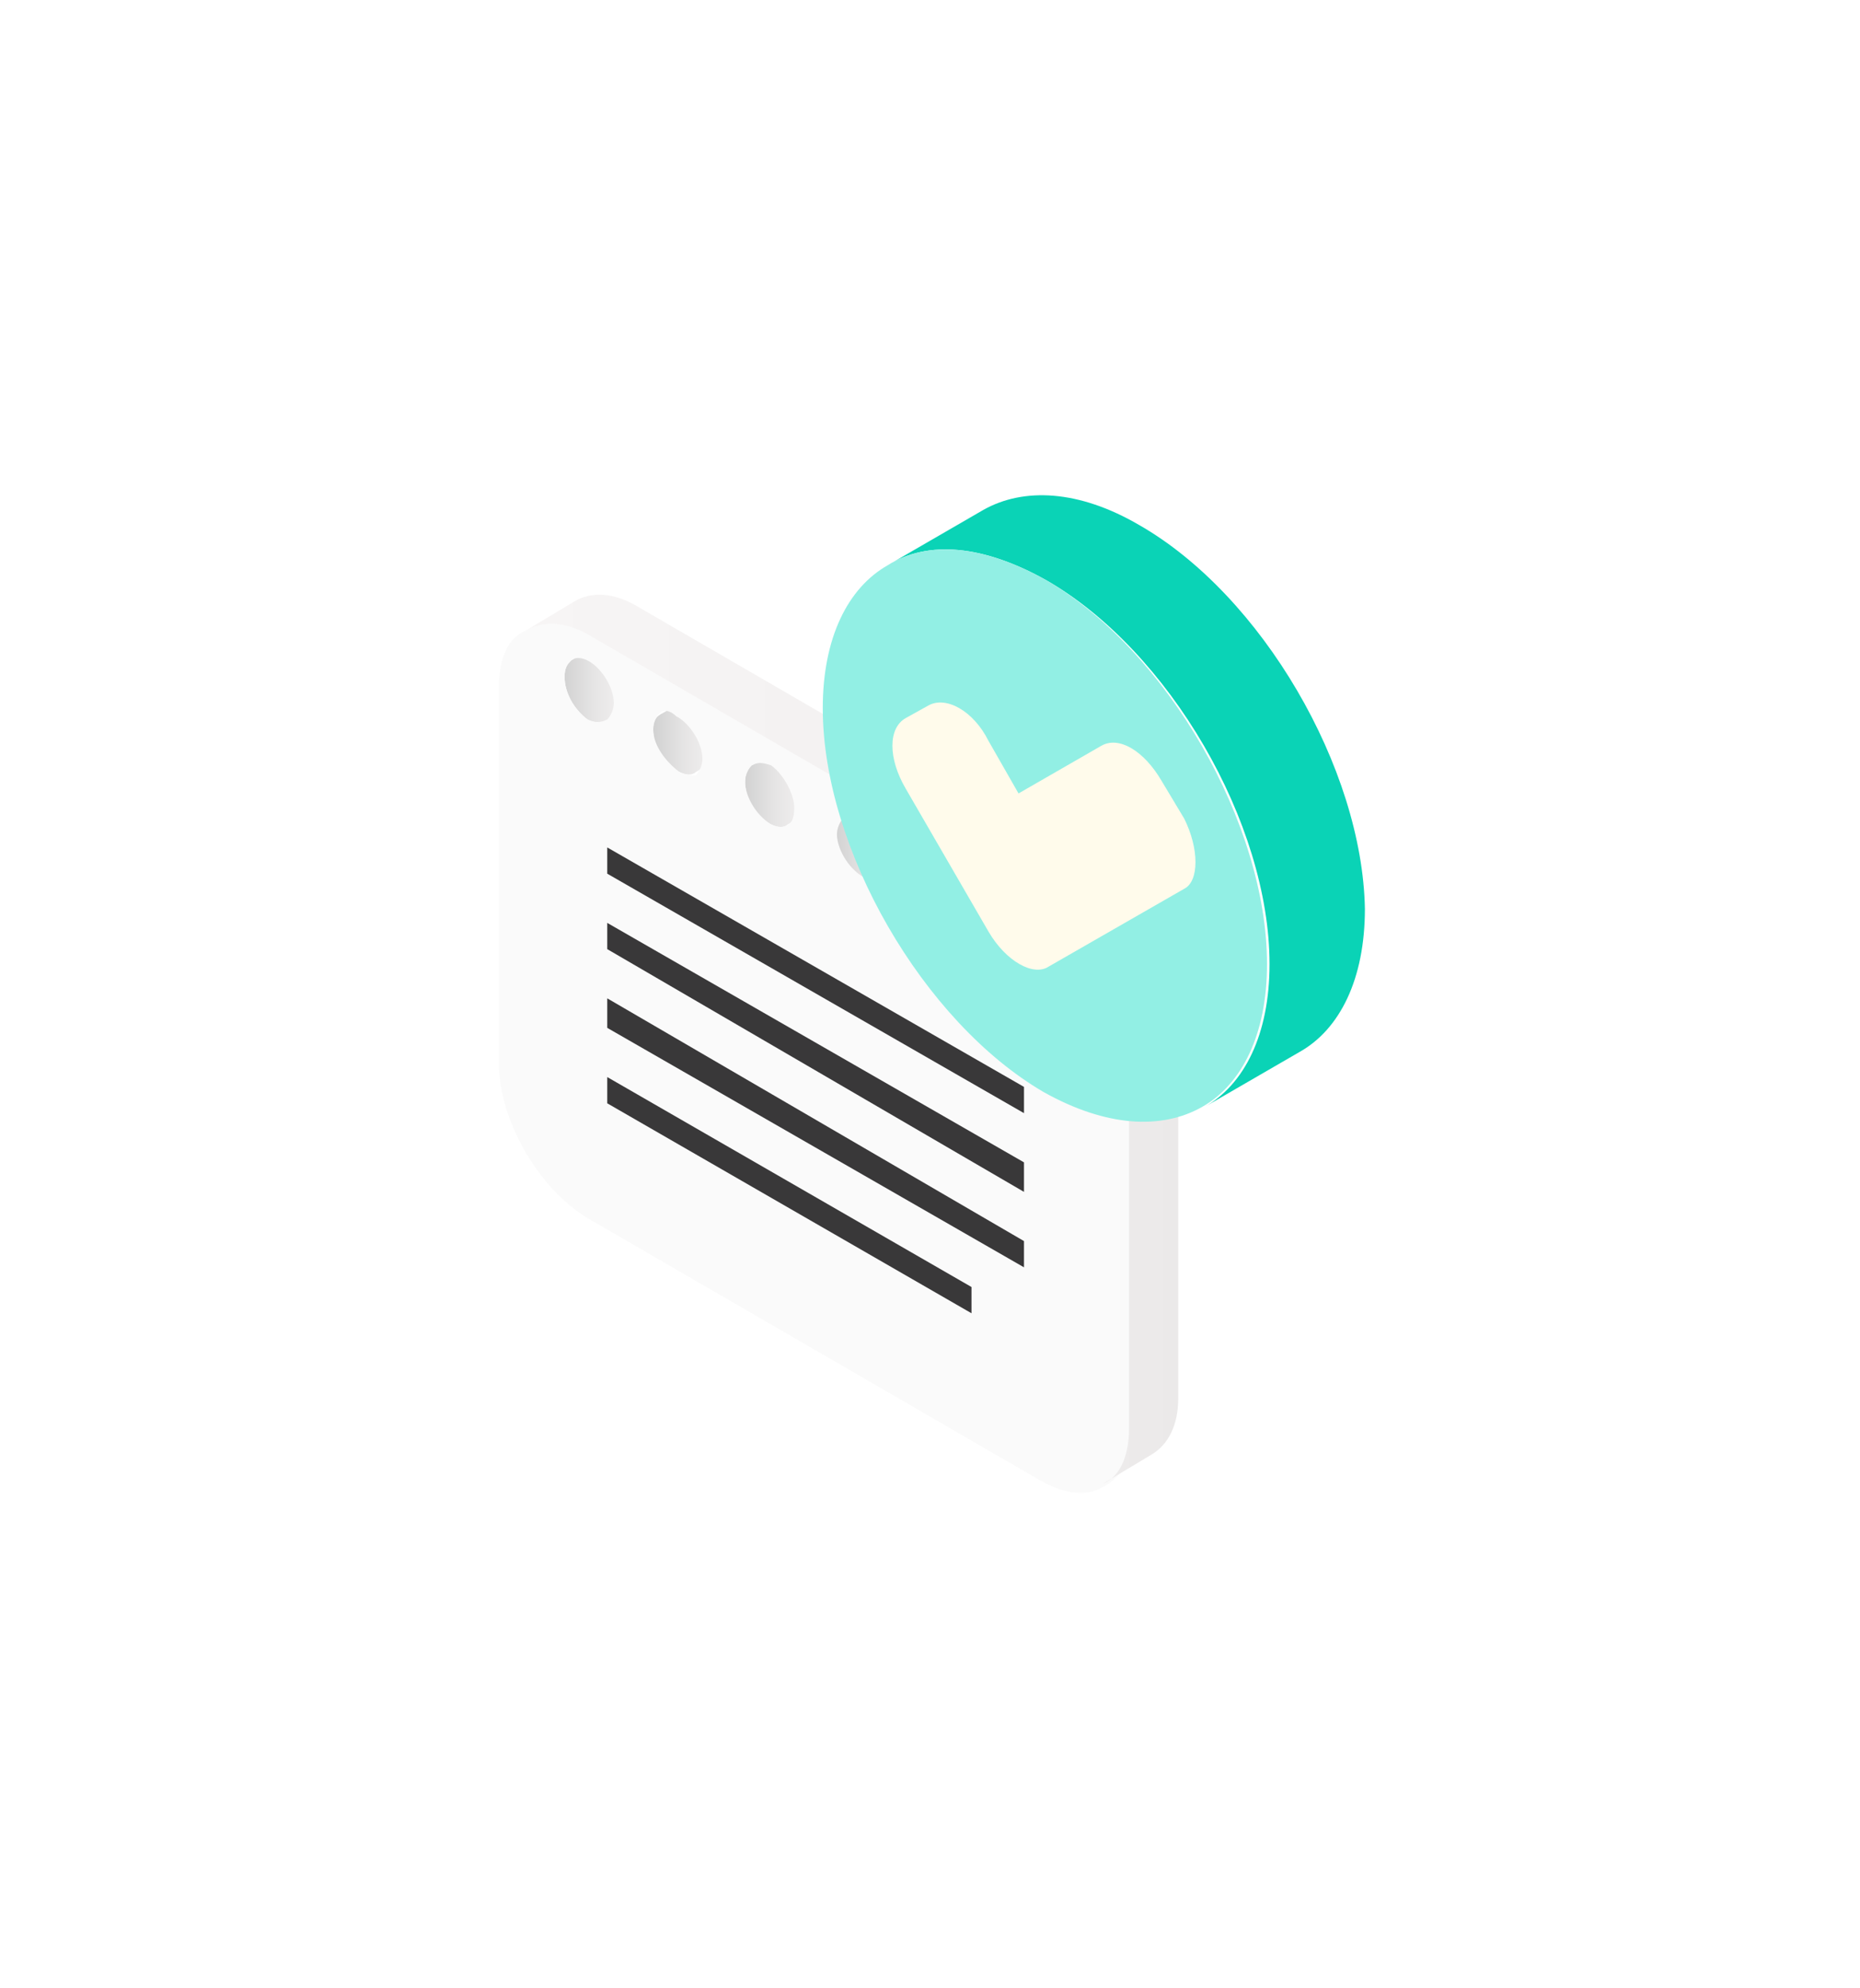 <svg width="263" height="281" viewBox="0 0 263 281" fill="none" xmlns="http://www.w3.org/2000/svg">
<g filter="url(#filter0_d)">
<path d="M154.534 130.617C152.678 129.69 150.822 126.908 150.822 124.59C150.822 123.662 151.286 122.735 151.75 122.271L144.79 126.444C144.326 126.908 143.862 127.372 143.862 128.763C143.862 131.081 145.254 133.863 147.574 134.79C148.502 135.254 149.43 135.254 149.894 135.254L156.854 131.081C156.39 131.081 155.462 131.081 154.534 130.617Z" fill="url(#paint0_linear)"/>
<path d="M141.543 123.199C139.687 121.808 137.831 119.49 137.831 117.172C137.831 116.244 138.295 115.317 138.759 114.854L131.799 119.026C131.335 119.026 130.871 119.954 130.871 121.345C130.871 123.663 132.263 126.445 134.583 127.372C135.511 127.836 136.439 127.836 136.903 127.836L143.863 123.663C143.399 123.663 142.471 123.663 141.543 123.199Z" fill="url(#paint1_linear)"/>
<path d="M128.552 115.78C126.696 114.853 124.84 112.071 124.84 109.753C124.84 108.826 125.304 107.898 125.768 107.435L118.808 111.607C118.344 112.071 117.88 112.535 117.88 113.926C117.88 116.244 119.272 119.026 121.592 119.953C122.52 120.417 123.448 120.417 123.912 120.417L130.872 116.244C130.408 116.244 129.48 116.244 128.552 115.78Z" fill="url(#paint2_linear)"/>
<path d="M116.024 108.361C114.168 107.434 112.312 104.652 112.312 102.334C112.312 101.407 112.776 100.479 113.24 100.016L106.28 104.188C105.816 104.652 105.352 105.116 105.352 106.507C105.352 108.825 106.744 111.607 109.064 112.534C109.992 112.998 110.92 112.998 111.384 112.534L118.344 108.361C117.88 108.825 116.952 108.825 116.024 108.361Z" fill="url(#paint3_linear)"/>
<path d="M103.033 100.944C101.177 100.017 99.785 97.235 99.785 94.917C99.785 93.99 100.249 93.062 100.713 92.599L93.753 96.771C92.825 97.235 92.361 97.699 92.361 99.09C92.361 101.408 93.753 104.19 96.073 105.117C97.001 105.581 97.929 105.581 98.393 105.117L105.353 100.944C104.889 101.408 103.961 101.408 103.033 100.944Z" fill="url(#paint4_linear)"/>
<path d="M90.04 93.525C88.184 92.598 86.792 89.816 86.792 87.498C86.792 86.571 87.256 85.643 87.72 85.18L80.76 89.353C80.296 89.816 79.832 90.28 79.832 91.671C79.832 93.989 81.224 96.307 83.08 97.698C84.008 98.162 84.936 98.162 85.4 98.162L92.824 93.989C91.896 93.989 91.432 93.989 90.04 93.525Z" fill="url(#paint5_linear)"/>
<path d="M160.103 198.309V144.527C160.103 136.645 154.535 126.908 147.575 122.735L83.544 85.644C79.832 83.789 76.584 83.789 74.264 85.18C71.945 86.107 70.552 88.889 70.552 93.062V146.381C70.552 154.263 76.12 164 83.08 168.173L147.111 205.264C150.359 207.119 153.607 207.582 155.927 206.191C158.711 204.8 160.103 202.019 160.103 198.309ZM79.832 91.671C79.832 90.28 80.296 89.816 80.76 89.353C81.224 88.889 82.152 88.889 83.08 89.353C84.936 90.28 86.792 93.062 86.792 95.38C86.792 96.307 86.328 97.235 85.864 97.698C84.936 98.162 84.008 98.162 83.08 97.698C81.224 96.307 79.832 93.989 79.832 91.671ZM92.36 99.089C92.36 98.162 92.824 97.235 93.288 96.771C93.752 96.307 94.68 96.307 95.608 97.235C97.464 98.162 99.32 100.944 99.32 103.262C99.32 104.189 98.856 105.117 98.392 105.58C97.928 105.58 97 105.58 96.072 105.117C94.216 103.726 92.36 101.408 92.36 99.089ZM105.352 106.508C105.352 105.58 105.816 104.653 106.28 104.189C107.208 103.726 107.672 103.726 109.064 104.189C110.92 105.58 112.312 108.362 112.312 110.217C112.312 111.608 111.848 112.535 111.384 112.535C110.92 112.999 109.992 112.999 109.064 112.535C106.744 111.144 105.352 108.362 105.352 106.508ZM118.344 113.926C118.344 112.999 118.808 112.071 119.272 111.608C119.736 111.144 120.664 111.144 121.592 112.071C123.447 112.999 125.303 115.781 125.303 118.099C125.303 119.026 124.839 119.953 124.375 120.417C123.911 120.881 122.983 120.881 122.056 119.953C119.736 118.562 118.344 115.781 118.344 113.926ZM130.871 121.344C130.871 120.417 131.335 119.49 131.799 119.026C132.263 118.562 133.191 118.562 134.119 119.49C135.975 120.417 137.831 123.199 137.831 125.517C137.831 126.444 137.367 127.372 136.903 127.835C136.439 128.299 135.511 128.299 134.583 127.372C132.727 125.981 130.871 123.199 130.871 121.344ZM143.863 128.299C143.863 127.372 144.327 126.444 144.791 125.981C145.255 125.517 146.183 125.517 147.111 126.444C148.967 127.372 150.823 130.154 150.823 132.472C150.823 133.399 150.359 134.326 149.895 134.79C149.431 135.254 148.503 135.254 147.575 134.326C145.255 133.399 143.863 130.617 143.863 128.299Z" fill="#FAFAFA"/>
<path d="M85.864 148.236L137.367 177.91V181.619L85.864 151.945V148.236Z" fill="#393839"/>
<path d="M85.864 137.108L144.79 171.418V175.127L85.864 141.281V137.108Z" fill="#393839"/>
<path d="M85.864 126.445L144.79 160.291V164.464L85.864 130.154V126.445Z" fill="#393839"/>
<path d="M85.864 115.78L144.791 149.626V153.336L85.864 119.489V115.78Z" fill="#393839"/>
<path d="M154.534 119.026L90.503 81.934C86.791 79.616 83.543 79.616 81.224 81.007L74.264 85.18C76.584 83.789 79.832 83.789 83.079 85.643L147.11 122.735C154.07 126.908 159.638 136.644 159.638 144.526V197.846C159.638 202.018 158.246 204.8 155.926 205.728L162.886 201.555C165.206 200.164 166.598 197.382 166.598 193.673V140.354C167.062 132.472 161.494 122.735 154.534 119.026Z" fill="url(#paint6_linear)"/>
<path d="M161.054 70.195C152.537 65.229 144.729 64.874 139.051 68.067L125.565 75.87C131.243 72.323 139.051 73.032 147.923 77.998C165.312 87.929 179.508 112.403 179.508 132.266C179.508 142.198 175.959 149.291 170.281 152.484L183.767 144.68C189.445 141.488 192.994 134.394 192.994 124.463C192.639 104.6 178.443 80.126 161.054 70.195Z" fill="#0AD3B6"/>
<path d="M179.153 132.267C179.153 142.198 175.604 149.292 169.926 152.484C164.248 155.676 156.44 155.322 147.568 150.356C130.533 140.425 116.338 115.951 116.338 96.088C116.338 86.156 119.887 79.062 125.565 75.87C131.243 72.323 139.051 73.033 147.923 77.998C164.957 87.93 179.153 112.404 179.153 132.267Z" fill="#92EFE4"/>
<path d="M167.441 111.694L164.247 106.373C161.763 102.117 158.214 99.989 155.73 101.408L144.018 108.147L139.76 100.698C137.63 96.442 133.727 94.314 131.242 95.733L128.048 97.506C125.564 98.925 125.564 103.181 128.048 107.438L139.76 127.655C142.244 131.911 146.148 134.04 148.277 132.621L167.441 121.625C169.57 120.561 169.57 115.95 167.441 111.694Z" fill="#FFFBEB"/>
</g>
<defs>
<filter id="filter0_d" x="0.552" y="0" width="262.441" height="281" filterUnits="userSpaceOnUse" color-interpolation-filters="sRGB">
<feFlood flood-opacity="0" result="BackgroundImageFix"/>
<feColorMatrix in="SourceAlpha" type="matrix" values="0 0 0 0 0 0 0 0 0 0 0 0 0 0 0 0 0 0 127 0"/>
<feOffset dy="4"/>
<feGaussianBlur stdDeviation="35"/>
<feColorMatrix type="matrix" values="0 0 0 0 1 0 0 0 0 1 0 0 0 0 1 0 0 0 0.5 0"/>
<feBlend mode="normal" in2="BackgroundImageFix" result="effect1_dropShadow"/>
<feBlend mode="normal" in="SourceGraphic" in2="effect1_dropShadow" result="shape"/>
</filter>
<linearGradient id="paint0_linear" x1="143.767" y1="128.629" x2="156.809" y2="128.629" gradientUnits="userSpaceOnUse">
<stop stop-color="#D2D2D2"/>
<stop offset="0.333" stop-color="#E6E5E5"/>
<stop offset="0.678" stop-color="#F3F1F1"/>
<stop offset="1" stop-color="#F7F5F5"/>
</linearGradient>
<linearGradient id="paint1_linear" x1="130.956" y1="121.238" x2="143.997" y2="121.238" gradientUnits="userSpaceOnUse">
<stop stop-color="#D2D2D2"/>
<stop offset="0.333" stop-color="#E6E5E5"/>
<stop offset="0.678" stop-color="#F3F1F1"/>
<stop offset="1" stop-color="#F7F5F5"/>
</linearGradient>
<linearGradient id="paint2_linear" x1="118.145" y1="113.846" x2="131.185" y2="113.846" gradientUnits="userSpaceOnUse">
<stop stop-color="#D2D2D2"/>
<stop offset="0.333" stop-color="#E6E5E5"/>
<stop offset="0.678" stop-color="#F3F1F1"/>
<stop offset="1" stop-color="#F7F5F5"/>
</linearGradient>
<linearGradient id="paint3_linear" x1="105.333" y1="106.454" x2="118.37" y2="106.454" gradientUnits="userSpaceOnUse">
<stop stop-color="#D2D2D2"/>
<stop offset="0.333" stop-color="#E6E5E5"/>
<stop offset="0.678" stop-color="#F3F1F1"/>
<stop offset="1" stop-color="#F7F5F5"/>
</linearGradient>
<linearGradient id="paint4_linear" x1="92.521" y1="99.064" x2="105.56" y2="99.064" gradientUnits="userSpaceOnUse">
<stop stop-color="#D2D2D2"/>
<stop offset="0.333" stop-color="#E6E5E5"/>
<stop offset="0.678" stop-color="#F3F1F1"/>
<stop offset="1" stop-color="#F7F5F5"/>
</linearGradient>
<linearGradient id="paint5_linear" x1="79.709" y1="91.671" x2="92.748" y2="91.671" gradientUnits="userSpaceOnUse">
<stop stop-color="#D2D2D2"/>
<stop offset="0.333" stop-color="#E6E5E5"/>
<stop offset="0.678" stop-color="#F3F1F1"/>
<stop offset="1" stop-color="#F7F5F5"/>
</linearGradient>
<linearGradient id="paint6_linear" x1="74.238" y1="143.159" x2="166.941" y2="143.159" gradientUnits="userSpaceOnUse">
<stop stop-color="#F7F5F5"/>
<stop offset="0.585" stop-color="#F3F1F1"/>
<stop offset="1" stop-color="#EBE9E9"/>
</linearGradient>
</defs>
</svg>

